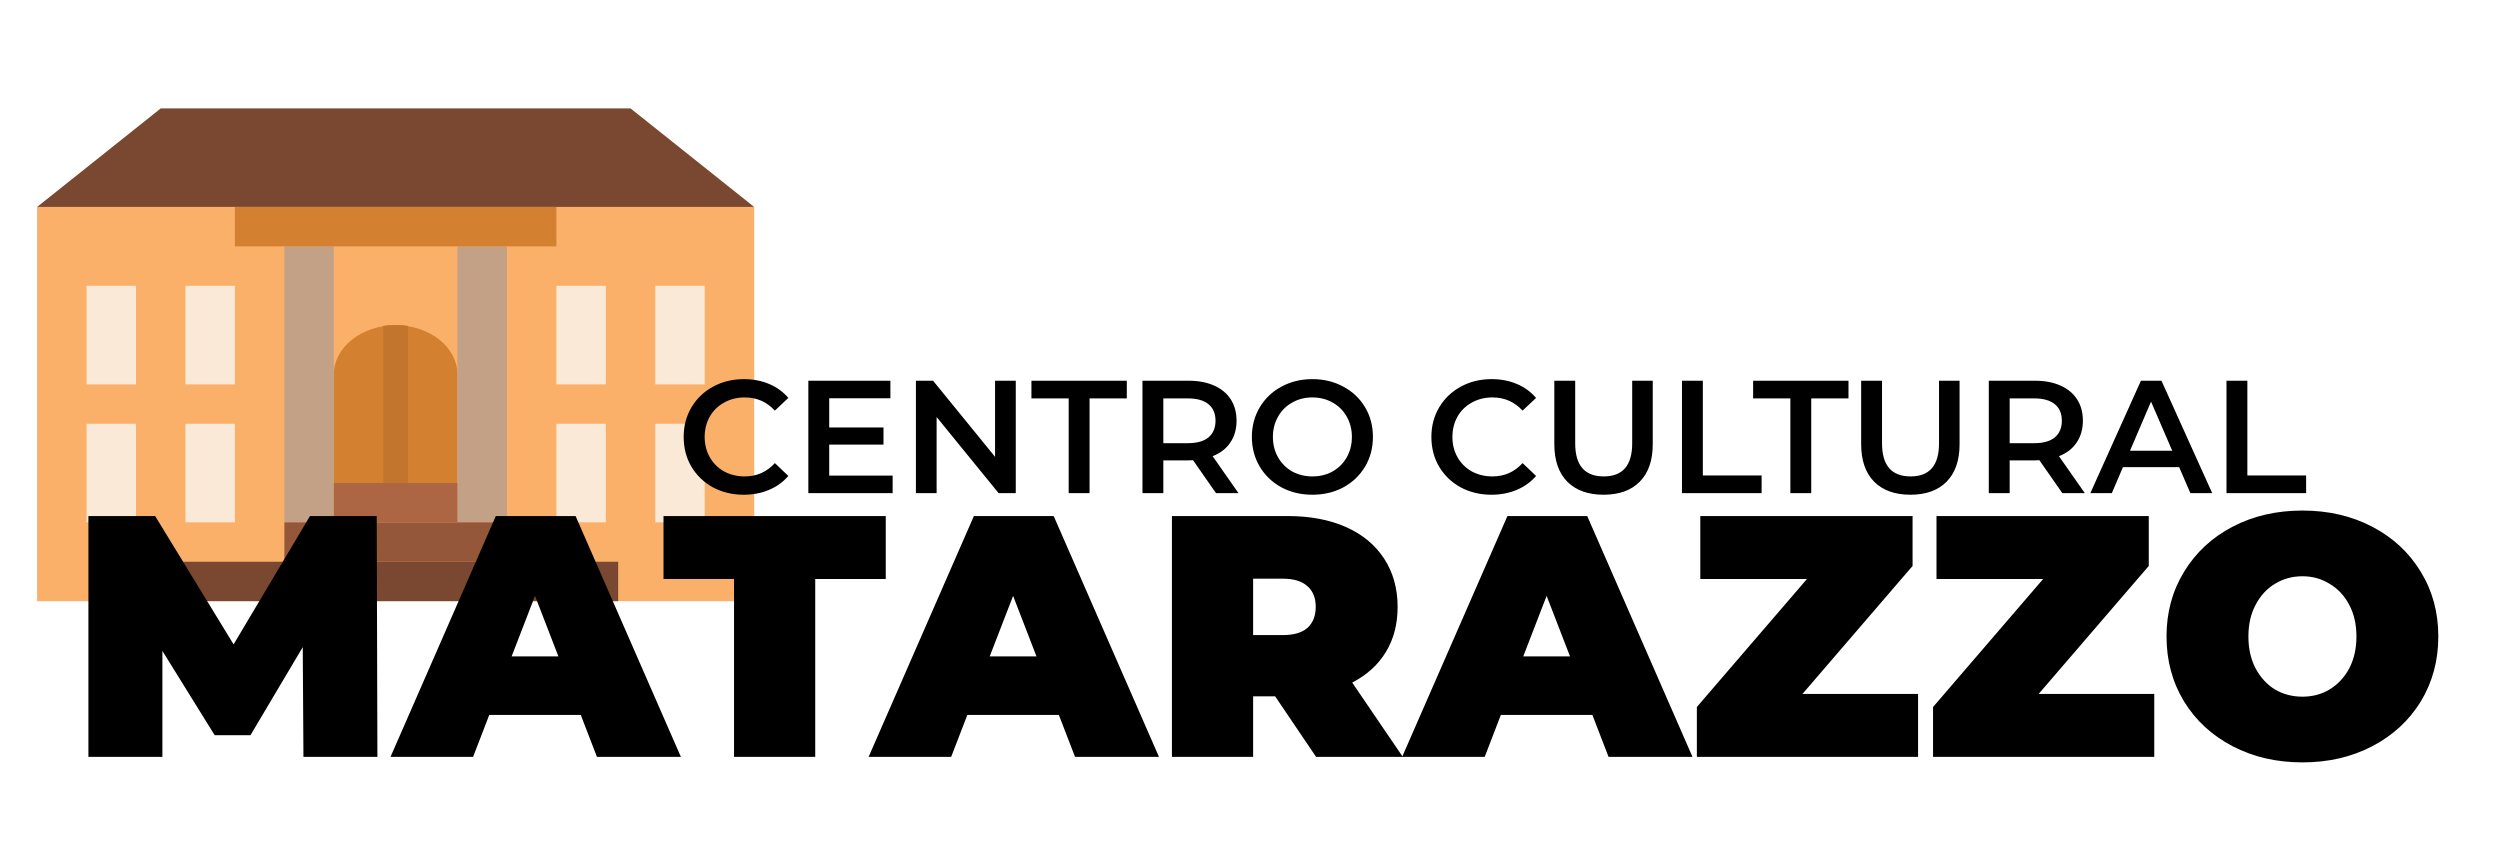 <svg width="218" height="74" viewBox="0 0 218 74" fill="none" xmlns="http://www.w3.org/2000/svg">
<path d="M3.234 18.047H65.766V52.422H3.234V18.047Z" fill="#FBB06A"/>
<path d="M34.5 28.359C35.93 28.359 37.301 28.812 38.312 29.618C39.323 30.424 39.891 31.517 39.891 32.656V42.109H29.109V32.656C29.109 31.517 29.677 30.424 30.688 29.618C31.699 28.812 33.07 28.359 34.5 28.359V28.359Z" fill="#D48031"/>
<path d="M35.578 28.424V42.109H33.422V28.424C33.725 28.381 34.033 28.359 34.341 28.359H34.659C34.967 28.359 35.275 28.381 35.578 28.424V28.424Z" fill="#D48031"/>
<path d="M65.766 18.047H3.234L14.016 9.453H54.984L65.766 18.047Z" fill="#7A4830"/>
<path d="M39.891 21.484H44.203V45.547H39.891V21.484Z" fill="#C2A186"/>
<path d="M24.797 21.484H29.109V45.547H24.797V21.484Z" fill="#C2A186"/>
<path d="M24.797 45.547H44.203V48.984H24.797V45.547Z" fill="#95573A"/>
<path d="M15.094 48.984H53.906V52.422H15.094V48.984Z" fill="#7A4830"/>
<path d="M7.547 24.922H11.859V33.516H7.547V24.922Z" fill="#FBE9D8"/>
<path d="M16.172 24.922H20.484V33.516H16.172V24.922Z" fill="#FBE9D8"/>
<path d="M16.172 36.953H20.484V45.547H16.172V36.953Z" fill="#FBE9D8"/>
<path d="M7.547 36.953H11.859V45.547H7.547V36.953Z" fill="#FBE9D8"/>
<path d="M48.516 24.922H52.828V33.516H48.516V24.922Z" fill="#FBE9D8"/>
<path d="M57.141 24.922H61.453V33.516H57.141V24.922Z" fill="#FBE9D8"/>
<path d="M57.141 36.953H61.453V45.547H57.141V36.953Z" fill="#FBE9D8"/>
<path d="M48.516 36.953H52.828V45.547H48.516V36.953Z" fill="#FBE9D8"/>
<path d="M29.109 42.109H39.891V45.547H29.109V42.109Z" fill="#AD6643"/>
<path d="M20.484 18.047H48.516V21.484H20.484V18.047Z" fill="#D48031"/>
<path d="M35.578 28.424V42.109H33.422V28.424C33.725 28.381 34.033 28.359 34.341 28.359H34.659C34.967 28.359 35.275 28.381 35.578 28.424V28.424Z" fill="#C2752D"/>
<path d="M64.852 43.14C63.863 43.14 62.967 42.925 62.164 42.496C61.371 42.057 60.745 41.455 60.288 40.69C59.84 39.925 59.616 39.061 59.616 38.1C59.616 37.139 59.845 36.275 60.302 35.51C60.759 34.745 61.385 34.147 62.178 33.718C62.981 33.279 63.877 33.06 64.866 33.06C65.669 33.06 66.401 33.2 67.064 33.48C67.727 33.76 68.287 34.166 68.744 34.698L67.568 35.804C66.859 35.039 65.986 34.656 64.95 34.656C64.278 34.656 63.676 34.805 63.144 35.104C62.612 35.393 62.197 35.799 61.898 36.322C61.599 36.845 61.45 37.437 61.45 38.1C61.45 38.763 61.599 39.355 61.898 39.878C62.197 40.401 62.612 40.811 63.144 41.11C63.676 41.399 64.278 41.544 64.95 41.544C65.986 41.544 66.859 41.157 67.568 40.382L68.744 41.502C68.287 42.034 67.722 42.44 67.05 42.72C66.387 43 65.655 43.14 64.852 43.14ZM77.838 41.474V43H70.488V33.2H77.642V34.726H72.308V37.274H77.04V38.772H72.308V41.474H77.838ZM88.575 33.2V43H87.077L81.673 36.364V43H79.867V33.2H81.365L86.769 39.836V33.2H88.575ZM93.189 34.74H89.941V33.2H98.257V34.74H95.009V43H93.189V34.74ZM106.035 43L104.033 40.13C103.949 40.139 103.823 40.144 103.655 40.144H101.443V43H99.623V33.2H103.655C104.504 33.2 105.241 33.34 105.867 33.62C106.501 33.9 106.987 34.301 107.323 34.824C107.659 35.347 107.827 35.967 107.827 36.686C107.827 37.423 107.645 38.058 107.281 38.59C106.926 39.122 106.413 39.519 105.741 39.78L107.995 43H106.035ZM105.993 36.686C105.993 36.061 105.787 35.58 105.377 35.244C104.966 34.908 104.364 34.74 103.571 34.74H101.443V38.646H103.571C104.364 38.646 104.966 38.478 105.377 38.142C105.787 37.797 105.993 37.311 105.993 36.686ZM114.441 43.14C113.442 43.14 112.542 42.925 111.739 42.496C110.936 42.057 110.306 41.455 109.849 40.69C109.392 39.915 109.163 39.052 109.163 38.1C109.163 37.148 109.392 36.289 109.849 35.524C110.306 34.749 110.936 34.147 111.739 33.718C112.542 33.279 113.442 33.06 114.441 33.06C115.44 33.06 116.34 33.279 117.143 33.718C117.946 34.147 118.576 34.745 119.033 35.51C119.49 36.275 119.719 37.139 119.719 38.1C119.719 39.061 119.49 39.925 119.033 40.69C118.576 41.455 117.946 42.057 117.143 42.496C116.34 42.925 115.44 43.14 114.441 43.14ZM114.441 41.544C115.094 41.544 115.682 41.399 116.205 41.11C116.728 40.811 117.138 40.401 117.437 39.878C117.736 39.346 117.885 38.753 117.885 38.1C117.885 37.447 117.736 36.859 117.437 36.336C117.138 35.804 116.728 35.393 116.205 35.104C115.682 34.805 115.094 34.656 114.441 34.656C113.788 34.656 113.2 34.805 112.677 35.104C112.154 35.393 111.744 35.804 111.445 36.336C111.146 36.859 110.997 37.447 110.997 38.1C110.997 38.753 111.146 39.346 111.445 39.878C111.744 40.401 112.154 40.811 112.677 41.11C113.2 41.399 113.788 41.544 114.441 41.544ZM130.053 43.14C129.064 43.14 128.168 42.925 127.365 42.496C126.572 42.057 125.947 41.455 125.489 40.69C125.041 39.925 124.817 39.061 124.817 38.1C124.817 37.139 125.046 36.275 125.503 35.51C125.961 34.745 126.586 34.147 127.379 33.718C128.182 33.279 129.078 33.06 130.067 33.06C130.87 33.06 131.603 33.2 132.265 33.48C132.928 33.76 133.488 34.166 133.945 34.698L132.769 35.804C132.06 35.039 131.187 34.656 130.151 34.656C129.479 34.656 128.877 34.805 128.345 35.104C127.813 35.393 127.398 35.799 127.099 36.322C126.801 36.845 126.651 37.437 126.651 38.1C126.651 38.763 126.801 39.355 127.099 39.878C127.398 40.401 127.813 40.811 128.345 41.11C128.877 41.399 129.479 41.544 130.151 41.544C131.187 41.544 132.06 41.157 132.769 40.382L133.945 41.502C133.488 42.034 132.923 42.44 132.251 42.72C131.589 43 130.856 43.14 130.053 43.14ZM139.835 43.14C138.481 43.14 137.427 42.762 136.671 42.006C135.915 41.241 135.537 40.149 135.537 38.73V33.2H137.357V38.66C137.357 40.583 138.187 41.544 139.849 41.544C141.501 41.544 142.327 40.583 142.327 38.66V33.2H144.119V38.73C144.119 40.149 143.741 41.241 142.985 42.006C142.238 42.762 141.188 43.14 139.835 43.14ZM146.668 33.2H148.488V41.46H153.612V43H146.668V33.2ZM156.12 34.74H152.872V33.2H161.188V34.74H157.94V43H156.12V34.74ZM166.591 43.14C165.237 43.14 164.183 42.762 163.427 42.006C162.671 41.241 162.293 40.149 162.293 38.73V33.2H164.113V38.66C164.113 40.583 164.943 41.544 166.605 41.544C168.257 41.544 169.083 40.583 169.083 38.66V33.2H170.875V38.73C170.875 40.149 170.497 41.241 169.741 42.006C168.994 42.762 167.944 43.14 166.591 43.14ZM179.835 43L177.833 40.13C177.749 40.139 177.623 40.144 177.455 40.144H175.243V43H173.423V33.2H177.455C178.305 33.2 179.042 33.34 179.667 33.62C180.302 33.9 180.787 34.301 181.123 34.824C181.459 35.347 181.627 35.967 181.627 36.686C181.627 37.423 181.445 38.058 181.081 38.59C180.727 39.122 180.213 39.519 179.541 39.78L181.795 43H179.835ZM179.793 36.686C179.793 36.061 179.588 35.58 179.177 35.244C178.767 34.908 178.165 34.74 177.371 34.74H175.243V38.646H177.371C178.165 38.646 178.767 38.478 179.177 38.142C179.588 37.797 179.793 37.311 179.793 36.686ZM190.02 40.732H185.12L184.154 43H182.278L186.688 33.2H188.48L192.904 43H191L190.02 40.732ZM189.418 39.304L187.57 35.02L185.736 39.304H189.418ZM194.15 33.2H195.97V41.46H201.094V43H194.15V33.2Z" fill="black"/>
<g filter="url(#filter0_d)">
<path d="M26.46 66L26.4 56.43L21.84 64.11H18.72L14.16 56.76V66H7.71V45H13.53L20.37 56.19L27.03 45H32.85L32.91 66H26.46ZM50.643 62.34H42.663L41.253 66H34.053L43.233 45H50.193L59.373 66H52.053L50.643 62.34ZM48.693 57.24L46.653 51.96L44.613 57.24H48.693ZM64.008 50.49H57.858V45H77.238V50.49H71.088V66H64.008V50.49ZM92.332 62.34H84.353L82.942 66H75.743L84.922 45H91.882L101.063 66H93.743L92.332 62.34ZM90.382 57.24L88.343 51.96L86.302 57.24H90.382ZM111.192 60.72H109.272V66H102.192V45H112.302C114.242 45 115.932 45.32 117.372 45.96C118.812 46.6 119.922 47.52 120.702 48.72C121.482 49.92 121.872 51.32 121.872 52.92C121.872 54.42 121.532 55.73 120.852 56.85C120.172 57.97 119.192 58.86 117.912 59.52L122.322 66H114.762L111.192 60.72ZM114.732 52.92C114.732 52.14 114.492 51.54 114.012 51.12C113.532 50.68 112.812 50.46 111.852 50.46H109.272V55.38H111.852C112.812 55.38 113.532 55.17 114.012 54.75C114.492 54.31 114.732 53.7 114.732 52.92ZM138.856 62.34H130.876L129.466 66H122.266L131.446 45H138.406L147.586 66H140.266L138.856 62.34ZM136.906 57.24L134.866 51.96L132.826 57.24H136.906ZM167.256 60.51V66H147.966V61.65L157.566 50.49H148.266V45H166.776V49.35L157.176 60.51H167.256ZM187.852 60.51V66H168.562V61.65L178.162 50.49H168.862V45H187.372V49.35L177.772 60.51H187.852ZM200.771 66.48C198.511 66.48 196.481 66.01 194.681 65.07C192.881 64.13 191.471 62.83 190.451 61.17C189.431 59.49 188.921 57.6 188.921 55.5C188.921 53.4 189.431 51.52 190.451 49.86C191.471 48.18 192.881 46.87 194.681 45.93C196.481 44.99 198.511 44.52 200.771 44.52C203.031 44.52 205.061 44.99 206.861 45.93C208.661 46.87 210.071 48.18 211.091 49.86C212.111 51.52 212.621 53.4 212.621 55.5C212.621 57.6 212.111 59.49 211.091 61.17C210.071 62.83 208.661 64.13 206.861 65.07C205.061 66.01 203.031 66.48 200.771 66.48ZM200.771 60.75C201.651 60.75 202.441 60.54 203.141 60.12C203.861 59.68 204.431 59.07 204.851 58.29C205.271 57.49 205.481 56.56 205.481 55.5C205.481 54.44 205.271 53.52 204.851 52.74C204.431 51.94 203.861 51.33 203.141 50.91C202.441 50.47 201.651 50.25 200.771 50.25C199.891 50.25 199.091 50.47 198.371 50.91C197.671 51.33 197.111 51.94 196.691 52.74C196.271 53.52 196.061 54.44 196.061 55.5C196.061 56.56 196.271 57.49 196.691 58.29C197.111 59.07 197.671 59.68 198.371 60.12C199.091 60.54 199.891 60.75 200.771 60.75Z" fill="black"/>
</g>
<defs>
<filter id="filter0_d" x="2.71" y="39.52" width="214.911" height="31.96" filterUnits="userSpaceOnUse" color-interpolation-filters="sRGB">
<feFlood flood-opacity="0" result="BackgroundImageFix"/>
<feColorMatrix in="SourceAlpha" type="matrix" values="0 0 0 0 0 0 0 0 0 0 0 0 0 0 0 0 0 0 127 0"/>
<feOffset/>
<feGaussianBlur stdDeviation="2.5"/>
<feColorMatrix type="matrix" values="0 0 0 0 0 0 0 0 0 0 0 0 0 0 0 0 0 0 0.25 0"/>
<feBlend mode="normal" in2="BackgroundImageFix" result="effect1_dropShadow"/>
<feBlend mode="normal" in="SourceGraphic" in2="effect1_dropShadow" result="shape"/>
</filter>
</defs>
</svg>
